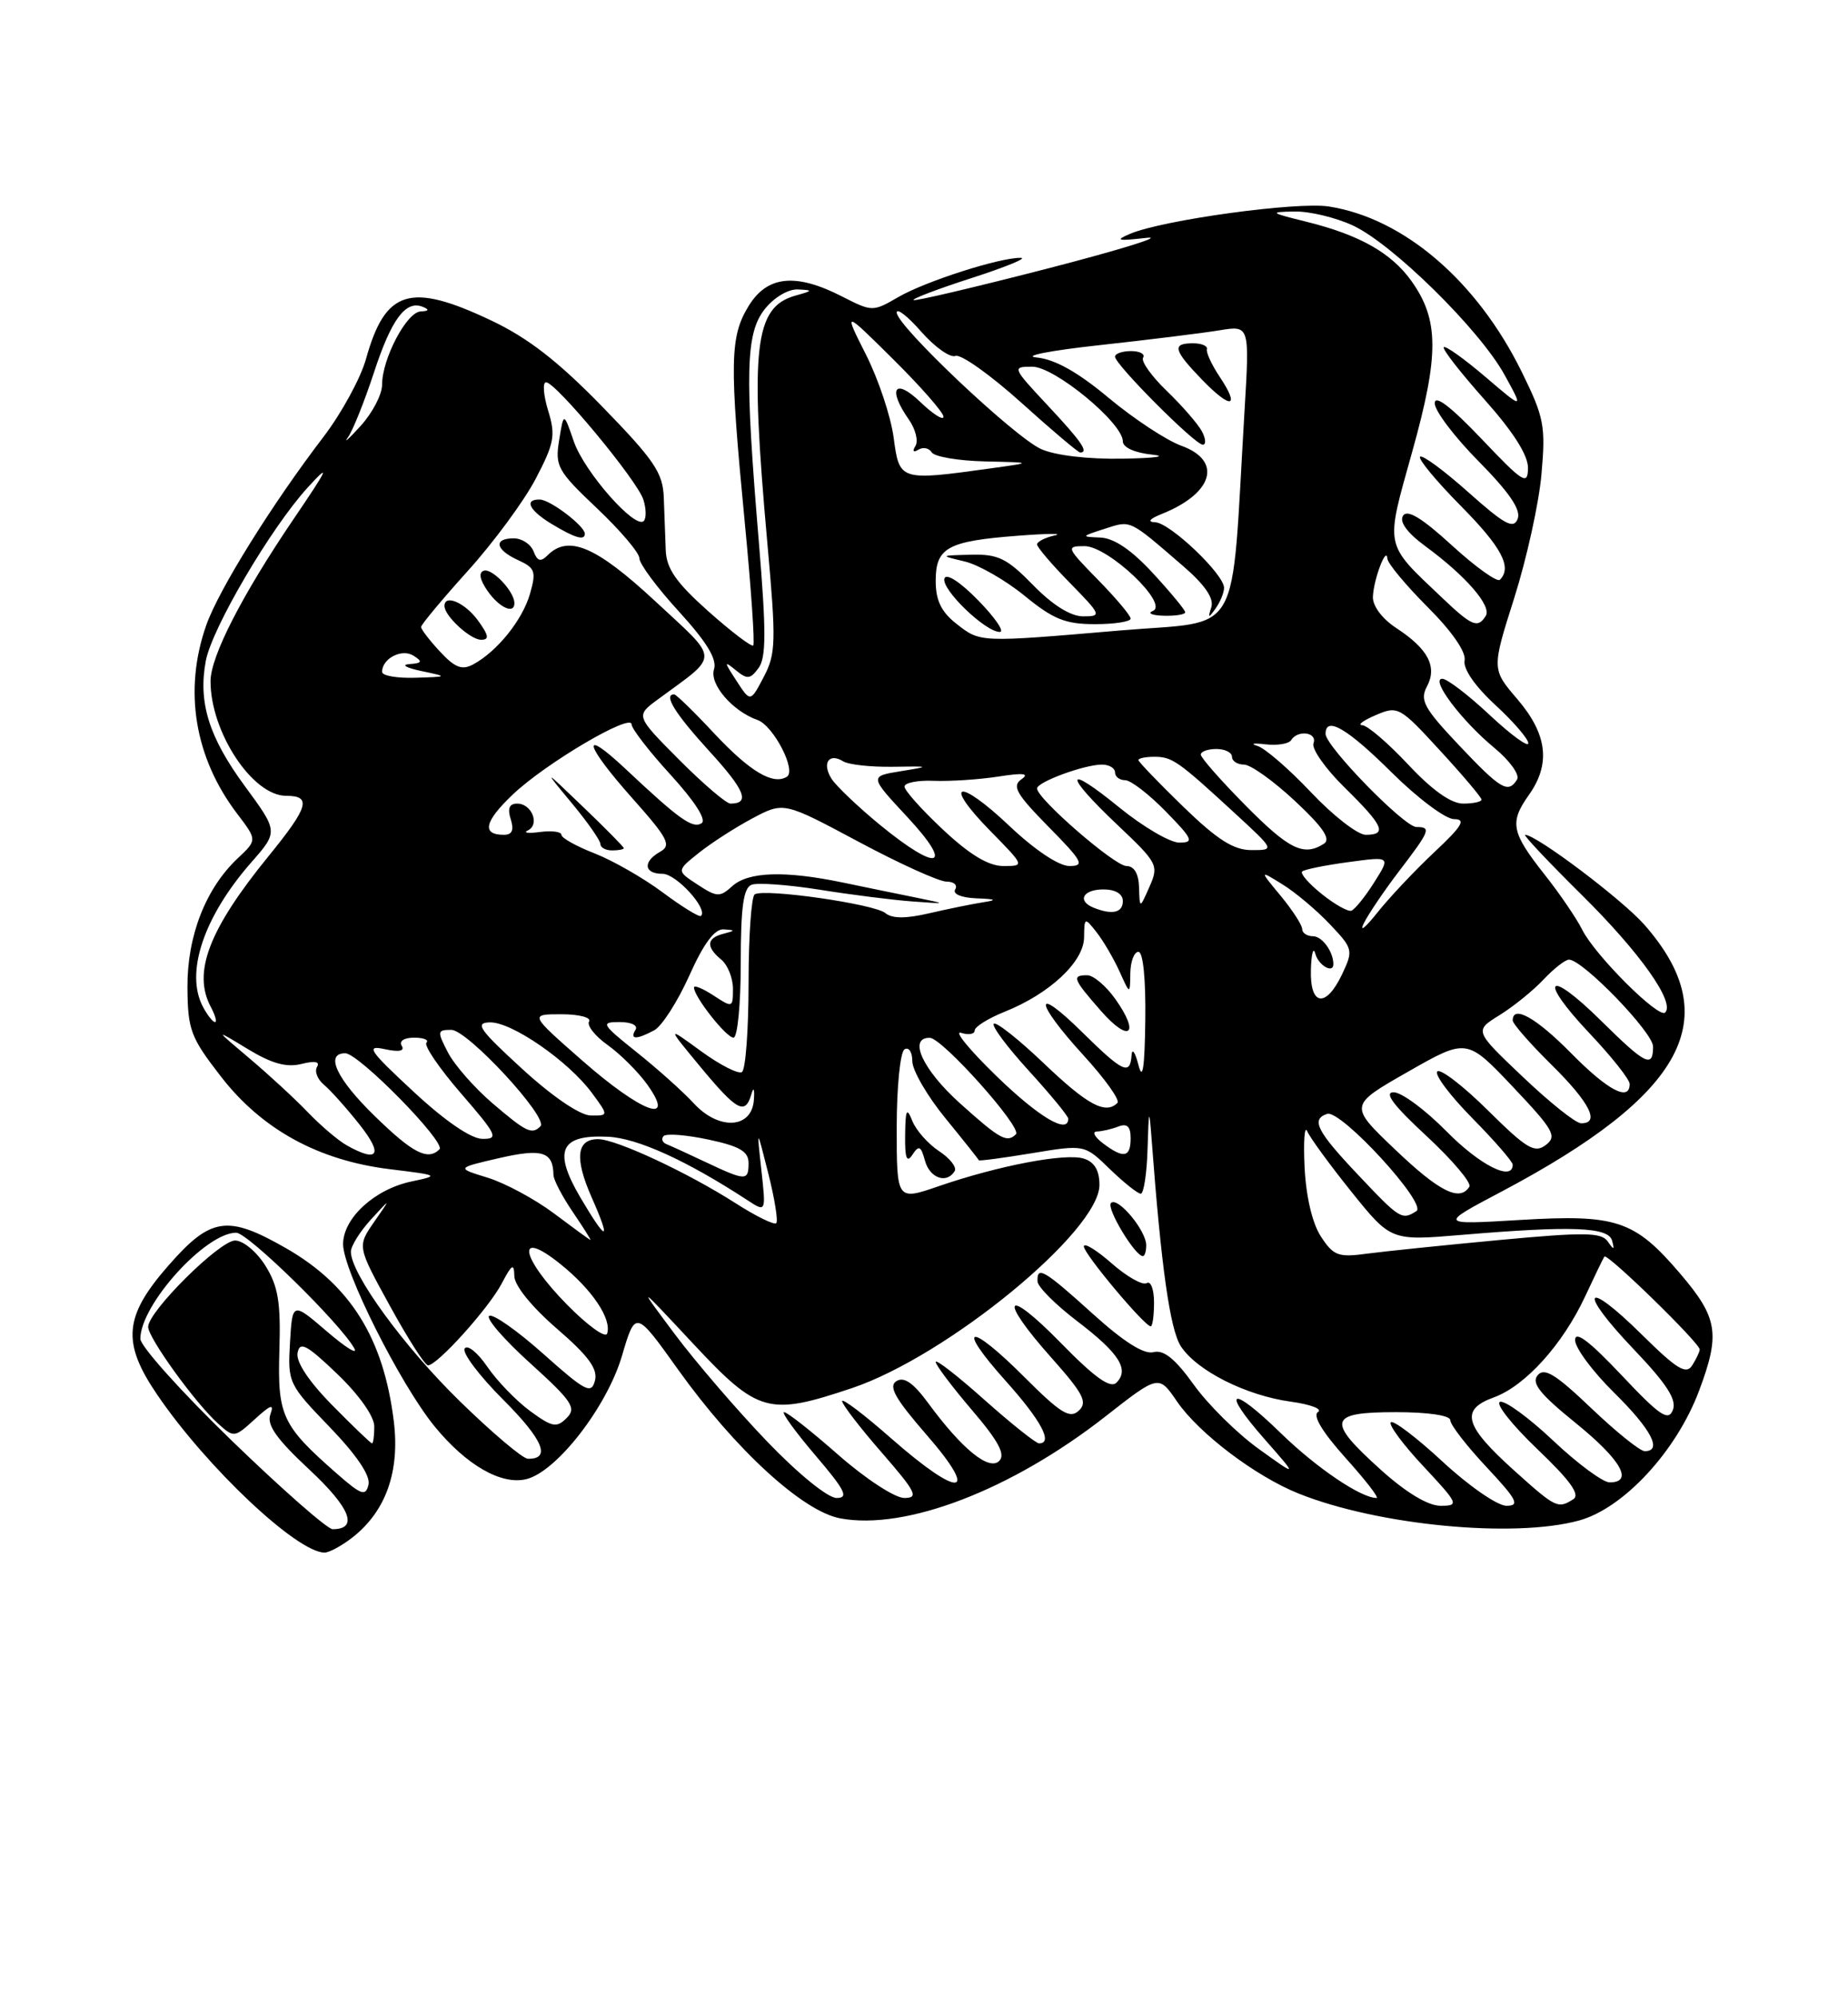 <?xml version="1.0" encoding="UTF-8" standalone="no"?>
<!DOCTYPE svg PUBLIC "-//W3C//DTD SVG 1.1//EN" "http://www.w3.org/Graphics/SVG/1.1/DTD/svg11.dtd" >
<svg xmlns="http://www.w3.org/2000/svg" xmlns:xlink="http://www.w3.org/1999/xlink" version="1.1" viewBox="0 0 237 256">
 <g >
 <path fill="currentColor"
d=" M 45.24 197.03 C 49.50 193.67 51.30 188.59 50.50 182.14 C 49.19 171.53 44.95 164.73 36.69 159.99 C 29.16 155.68 27.04 155.99 21.58 162.23 C 15.87 168.75 15.60 172.09 20.20 178.82 C 26.54 188.11 38.09 198.98 41.62 199.00 C 42.23 199.00 43.86 198.11 45.24 197.03 Z  M 202.50 194.89 C 208.22 193.33 215.01 185.99 217.91 178.23 C 220.65 170.92 220.31 168.90 215.44 163.20 C 209.62 156.40 207.31 155.63 195.04 156.36 C 184.50 156.99 184.50 156.99 192.53 152.75 C 216.14 140.26 221.39 130.48 210.89 118.53 C 208.06 115.31 197.04 107.00 195.59 107.00 C 195.30 107.00 198.59 110.49 202.90 114.75 C 210.34 122.11 214.85 128.48 213.55 129.78 C 212.73 130.60 204.54 122.43 202.91 119.16 C 202.18 117.70 200.00 114.50 198.07 112.07 C 193.82 106.69 193.57 105.42 196.06 101.91 C 198.90 97.93 198.45 94.12 194.61 89.63 C 191.30 85.77 191.30 85.77 194.20 76.63 C 195.79 71.61 197.37 64.47 197.69 60.76 C 198.24 54.60 198.02 53.48 195.16 47.67 C 189.43 36.03 180.04 27.97 170.44 26.47 C 166.34 25.82 149.06 28.20 144.90 29.98 C 142.94 30.82 143.32 30.91 147.00 30.49 C 149.47 30.21 143.85 31.96 134.50 34.38 C 125.15 36.79 117.34 38.63 117.16 38.46 C 116.97 38.29 120.34 37.01 124.66 35.62 C 128.97 34.23 131.79 33.07 130.93 33.05 C 128.33 32.97 118.72 36.04 115.20 38.08 C 111.94 39.97 111.85 39.97 107.99 38.00 C 102.03 34.95 98.38 35.33 95.99 39.25 C 93.60 43.17 93.54 46.49 95.51 66.92 C 96.33 75.39 96.82 82.51 96.60 82.73 C 96.39 82.95 93.80 80.98 90.85 78.36 C 86.73 74.69 85.47 72.89 85.38 70.54 C 85.31 68.87 85.20 65.83 85.13 63.80 C 85.02 60.60 83.93 59.00 77.23 52.11 C 71.57 46.30 67.70 43.30 62.98 41.07 C 52.59 36.15 49.42 37.12 46.94 46.00 C 46.25 48.48 43.79 52.98 41.48 56.00 C 34.88 64.63 28.06 75.58 26.46 80.11 C 23.51 88.46 24.94 97.12 30.44 104.33 C 32.98 107.67 32.98 107.67 30.50 110.00 C 26.37 113.88 24.00 119.97 24.04 126.57 C 24.08 132.00 24.44 132.97 28.34 137.99 C 33.60 144.78 40.85 148.74 50.01 149.86 C 56.31 150.63 56.39 150.67 52.78 151.43 C 48.05 152.42 44.00 156.13 44.00 159.47 C 44.00 162.83 51.28 177.33 55.69 182.77 C 59.77 187.78 64.30 190.39 67.52 189.58 C 71.41 188.61 77.83 180.32 79.76 173.80 C 81.50 167.90 81.50 167.90 86.96 175.54 C 94.28 185.77 102.93 193.71 107.75 194.61 C 116.14 196.19 129.72 190.97 141.74 181.57 C 148.60 176.20 148.60 176.20 150.94 179.62 C 153.75 183.72 161.02 189.22 166.54 191.43 C 176.72 195.51 194.13 197.18 202.50 194.89 Z  M 29.72 184.65 C 23.27 178.41 18.00 172.54 18.00 171.60 C 18.00 167.24 26.35 158.00 30.29 158.00 C 31.78 158.00 43.62 169.59 45.43 172.81 C 45.94 173.72 44.37 172.75 41.93 170.66 C 37.50 166.86 37.50 166.86 37.19 172.09 C 36.89 177.22 37.00 177.44 42.28 182.91 C 45.75 186.51 47.52 189.14 47.26 190.28 C 46.90 191.83 46.35 191.64 43.17 188.85 C 36.15 182.69 35.58 181.46 35.83 173.09 C 36.02 166.95 35.68 164.88 34.05 162.25 C 32.93 160.45 31.19 159.00 30.15 159.00 C 28.17 159.00 19.00 168.10 19.00 170.07 C 19.00 171.47 25.01 179.79 27.93 182.43 C 29.99 184.30 30.06 184.29 32.67 181.91 C 34.77 180.00 35.18 179.88 34.67 181.30 C 34.19 182.64 35.48 184.46 39.68 188.37 C 44.95 193.28 46.01 196.00 42.66 196.00 C 41.99 196.00 36.17 190.89 29.72 184.65 Z  M 42.62 180.12 C 39.60 177.06 37.94 174.55 38.16 173.40 C 38.45 171.88 39.33 172.35 43.26 176.11 C 46.06 178.80 48.00 181.54 48.00 182.83 C 48.00 184.02 47.87 185.00 47.71 185.00 C 47.55 185.00 45.26 182.80 42.62 180.12 Z  M 177.11 188.41 C 170.06 182.07 170.33 181.00 179.00 181.00 C 183.19 181.00 186.00 181.42 186.00 182.04 C 186.00 182.62 188.09 185.32 190.64 188.04 C 194.57 192.24 194.96 193.00 193.19 193.00 C 192.05 193.00 188.37 190.46 185.03 187.36 C 181.68 184.26 178.68 181.98 178.37 182.30 C 178.05 182.61 179.93 185.15 182.54 187.93 C 187.06 192.77 187.16 193.00 184.74 193.00 C 183.15 193.00 180.33 191.31 177.11 188.41 Z  M 194.23 188.52 C 187.79 182.73 187.21 180.69 191.57 179.11 C 195.60 177.65 200.41 172.34 203.30 166.14 C 204.49 163.59 205.59 161.30 205.76 161.06 C 206.09 160.55 218.01 172.16 217.98 172.97 C 217.98 173.26 217.54 174.18 217.02 175.00 C 216.25 176.23 215.06 175.50 210.56 171.06 C 203.16 163.75 202.26 165.32 209.50 172.92 C 213.75 177.37 215.06 179.40 214.54 180.72 C 213.96 182.21 212.88 181.48 207.92 176.22 C 203.84 171.90 202.00 170.51 202.00 171.76 C 202.00 172.76 204.25 175.79 207.00 178.50 C 211.78 183.21 213.24 186.00 210.93 186.00 C 210.33 186.00 207.25 183.52 204.06 180.48 C 199.51 176.14 198.05 175.24 197.20 176.27 C 196.36 177.27 197.49 178.68 202.06 182.38 C 207.89 187.10 209.55 190.00 206.43 190.00 C 205.56 190.00 202.30 187.59 199.18 184.64 C 196.05 181.69 192.99 179.46 192.37 179.68 C 191.75 179.90 193.90 182.62 197.14 185.72 C 201.37 189.75 202.69 191.58 201.77 192.16 C 199.80 193.41 199.54 193.29 194.23 188.52 Z  M 98.37 184.75 C 94.54 180.76 89.21 174.57 86.54 171.00 C 81.68 164.50 81.68 164.50 88.92 172.25 C 97.24 181.15 98.56 181.51 109.28 177.91 C 121.49 173.80 141.00 157.79 141.00 151.88 C 141.00 150.01 140.36 148.93 138.99 148.50 C 136.66 147.76 128.08 149.39 120.38 152.04 C 115.00 153.89 115.00 153.89 115.00 144.51 C 115.00 139.33 115.45 134.84 116.00 134.50 C 116.55 134.16 117.00 134.84 117.00 136.01 C 117.00 137.18 118.91 140.47 121.24 143.32 C 123.57 146.17 125.50 148.60 125.53 148.71 C 125.57 148.83 128.63 148.42 132.34 147.81 C 139.09 146.69 139.09 146.69 142.34 149.85 C 144.13 151.58 145.91 153.00 146.30 153.00 C 146.68 153.00 147.08 150.41 147.17 147.25 C 147.33 142.06 147.38 141.94 147.69 146.00 C 148.92 162.44 150.05 170.42 151.45 172.57 C 153.51 175.70 159.82 178.88 165.57 179.66 C 168.09 180.01 169.64 180.60 169.03 180.98 C 168.31 181.43 169.58 183.54 172.54 186.84 C 175.10 189.68 176.90 192.00 176.54 192.00 C 174.54 192.00 168.83 188.14 164.27 183.70 C 157.83 177.43 156.45 177.96 162.22 184.51 C 166.45 189.32 166.45 189.32 161.44 185.72 C 158.68 183.74 154.92 180.03 153.09 177.47 C 150.70 174.15 149.24 172.97 147.93 173.31 C 146.71 173.63 144.11 171.98 140.14 168.39 C 133.90 162.75 132.96 162.20 133.06 164.25 C 133.09 164.94 135.36 167.21 138.11 169.31 C 143.53 173.44 144.87 175.53 143.18 177.22 C 142.40 178.00 140.40 176.58 136.05 172.13 C 128.84 164.76 127.92 166.27 134.87 174.06 C 138.95 178.65 139.51 179.73 138.35 180.81 C 137.21 181.88 136.02 181.15 131.38 176.51 C 124.24 169.37 122.47 169.74 128.98 177.00 C 133.53 182.08 135.10 185.01 133.25 185.00 C 132.84 184.99 129.69 182.48 126.25 179.42 C 122.81 176.35 120.00 174.17 120.00 174.56 C 120.00 174.96 122.09 177.73 124.63 180.71 C 128.06 184.71 128.97 186.43 128.15 187.25 C 126.84 188.56 123.37 185.73 119.04 179.84 C 117.13 177.24 115.94 176.42 114.97 177.02 C 113.90 177.68 114.79 179.26 118.86 183.94 C 125.73 191.84 123.13 192.11 114.36 184.42 C 110.86 181.34 108.00 179.17 108.00 179.59 C 108.00 180.00 110.28 182.97 113.07 186.17 C 117.49 191.25 117.86 192.00 115.97 192.00 C 114.77 192.00 111.01 189.54 107.54 186.50 C 104.10 183.47 100.96 181.00 100.56 181.00 C 100.17 181.00 101.96 183.47 104.54 186.50 C 108.40 191.02 108.89 192.00 107.29 192.00 C 106.17 192.00 102.35 188.90 98.37 184.75 Z  M 148.00 166.94 C 148.00 165.26 147.58 164.14 147.06 164.46 C 146.54 164.78 144.52 163.64 142.56 161.92 C 140.60 160.20 139.00 159.23 139.00 159.76 C 139.00 160.71 146.79 170.00 147.58 170.00 C 147.81 170.00 148.00 168.62 148.00 166.94 Z  M 147.00 159.61 C 147.00 157.72 143.34 153.33 142.48 154.19 C 141.84 154.82 145.56 161.00 146.57 161.00 C 146.81 161.00 147.00 160.37 147.00 159.61 Z  M 122.43 150.11 C 122.74 149.62 121.84 148.47 120.44 147.55 C 119.04 146.63 117.50 144.90 117.01 143.69 C 116.28 141.87 116.12 142.18 116.08 145.50 C 116.04 148.46 116.29 149.11 117.02 148.00 C 117.84 146.75 118.10 146.87 118.62 148.75 C 119.23 151.01 121.40 151.78 122.43 150.11 Z  M 59.00 179.63 C 51.83 172.64 45.00 163.28 45.00 160.44 C 45.00 159.71 46.16 157.85 47.57 156.31 C 50.15 153.50 50.15 153.50 47.98 156.62 C 45.81 159.75 45.81 159.75 50.00 167.37 C 52.30 171.57 54.50 175.00 54.89 175.00 C 56.08 175.00 62.68 167.68 64.35 164.50 C 65.65 162.02 65.93 161.86 65.96 163.56 C 65.98 164.78 68.21 167.52 71.41 170.29 C 75.48 173.80 76.69 175.46 76.30 176.96 C 75.84 178.74 75.09 178.35 69.69 173.54 C 66.35 170.56 63.22 168.36 62.74 168.66 C 62.27 168.95 64.63 171.69 68.01 174.74 C 73.39 179.61 73.96 180.47 72.67 181.75 C 71.39 183.04 70.82 182.93 67.99 180.86 C 66.22 179.56 63.74 177.00 62.49 175.17 C 61.24 173.34 59.93 172.30 59.59 172.85 C 59.25 173.40 61.48 176.35 64.55 179.42 C 69.67 184.54 70.71 187.04 67.69 186.97 C 67.04 186.96 63.12 183.65 59.00 179.63 Z  M 72.74 167.24 C 66.73 161.14 66.09 157.37 71.86 162.01 C 75.95 165.29 78.48 169.06 77.86 170.93 C 77.65 171.55 75.35 169.89 72.74 167.24 Z  M 169.41 158.50 C 168.30 156.81 167.50 153.40 167.31 149.63 C 167.15 146.26 167.30 144.18 167.65 145.00 C 168.00 145.82 170.56 149.32 173.33 152.77 C 178.38 159.04 178.38 159.04 187.44 158.28 C 201.57 157.09 206.25 157.27 206.74 159.00 C 207.08 160.24 206.98 160.26 206.18 159.11 C 205.37 157.95 203.17 157.92 192.36 158.93 C 185.29 159.59 177.63 160.38 175.35 160.68 C 171.64 161.19 171.02 160.96 169.41 158.50 Z  M 71.05 155.53 C 68.61 153.70 64.78 151.64 62.55 150.95 C 58.50 149.71 58.50 149.71 64.00 148.44 C 69.53 147.17 70.94 147.61 70.98 150.61 C 70.99 151.22 72.11 153.36 73.47 155.36 C 74.83 157.36 75.84 158.97 75.72 158.93 C 75.60 158.90 73.50 157.37 71.05 155.53 Z  M 74.37 153.38 C 70.91 147.46 71.87 145.41 77.96 145.70 C 81.75 145.87 88.09 148.76 95.87 153.84 C 98.24 155.39 98.24 155.39 97.64 149.94 C 97.04 144.50 97.04 144.50 98.53 150.40 C 99.35 153.65 99.81 156.52 99.55 156.78 C 99.29 157.04 96.92 155.88 94.29 154.19 C 88.19 150.29 79.03 146.02 76.72 146.01 C 73.94 145.99 73.66 148.44 75.86 153.43 C 78.46 159.29 77.83 159.27 74.37 153.38 Z  M 174.15 150.56 C 168.87 144.98 168.10 143.47 170.20 142.77 C 171.95 142.18 183.09 154.32 181.65 155.23 C 179.79 156.42 179.53 156.26 174.15 150.56 Z  M 178.92 147.34 C 172.99 141.69 172.99 141.69 180.55 137.38 C 188.11 133.07 188.11 133.07 194.00 139.28 C 199.26 144.83 199.72 145.64 198.24 146.76 C 196.81 147.85 195.78 147.23 190.82 142.32 C 187.65 139.18 184.73 136.94 184.33 137.33 C 183.94 137.73 185.95 140.41 188.81 143.31 C 191.66 146.20 194.00 148.89 194.00 149.28 C 194.00 151.48 189.80 149.36 185.50 145.00 C 182.79 142.25 179.75 140.00 178.73 140.00 C 177.44 140.00 178.70 141.68 182.94 145.60 C 186.27 148.69 188.74 151.61 188.44 152.10 C 187.22 154.07 184.59 152.75 178.92 147.34 Z  M 90.50 148.95 C 88.30 147.91 86.05 146.88 85.50 146.66 C 84.95 146.45 84.77 145.98 85.10 145.62 C 85.44 145.25 88.02 145.46 90.85 146.06 C 94.88 146.92 96.00 147.58 96.00 149.08 C 96.00 151.38 95.64 151.38 90.50 148.95 Z  M 44.50 146.82 C 43.40 146.21 41.15 144.30 39.50 142.58 C 37.85 140.86 34.48 137.75 32.00 135.66 C 27.50 131.86 27.50 131.86 31.76 134.45 C 34.84 136.32 36.74 136.85 38.66 136.37 C 40.37 135.94 41.07 136.07 40.66 136.74 C 40.31 137.31 40.71 138.34 41.55 139.04 C 42.39 139.74 44.45 142.04 46.12 144.15 C 49.17 148.00 48.52 149.07 44.50 146.82 Z  M 48.07 143.06 C 43.17 138.30 41.62 135.00 44.28 135.00 C 46.01 135.00 57.23 146.43 56.36 147.31 C 54.87 148.80 52.94 147.81 48.07 143.06 Z  M 141.44 146.53 C 140.37 145.72 140.03 145.05 140.67 145.03 C 141.31 145.01 142.55 144.73 143.42 144.39 C 144.55 143.96 145.00 144.38 145.00 145.89 C 145.00 148.38 144.09 148.54 141.44 146.53 Z  M 53.00 139.89 C 47.33 134.63 46.86 133.93 49.33 134.47 C 51.18 134.87 51.94 134.72 51.52 134.04 C 51.15 133.44 51.82 133.00 53.11 133.00 C 54.33 133.00 55.04 133.29 54.69 133.64 C 54.34 134.00 56.33 136.92 59.12 140.14 C 63.76 145.50 64.00 146.00 61.85 145.97 C 60.39 145.95 57.04 143.65 53.00 139.89 Z  M 123.11 141.41 C 118.32 137.10 116.42 132.97 119.25 133.02 C 120.85 133.05 131.12 144.54 130.29 145.38 C 129.14 146.52 128.25 146.03 123.11 141.41 Z  M 63.15 141.40 C 60.84 139.42 58.27 136.49 57.45 134.90 C 56.04 132.18 56.07 132.00 57.88 132.00 C 59.96 132.00 70.39 143.28 69.31 144.36 C 68.21 145.46 67.49 145.11 63.15 141.40 Z  M 88.97 141.41 C 87.61 139.94 84.32 136.99 81.66 134.87 C 77.12 131.24 76.98 131.00 79.47 131.00 C 80.98 131.00 81.85 131.43 81.50 132.00 C 80.72 133.26 81.62 133.28 83.91 132.05 C 84.88 131.53 86.90 128.38 88.40 125.05 C 90.24 120.93 91.65 119.04 92.81 119.12 C 94.34 119.22 94.33 119.28 92.75 119.69 C 90.60 120.25 90.52 121.36 92.50 123.00 C 93.33 123.68 94.00 125.37 94.00 126.74 C 94.00 129.17 93.94 129.19 91.50 127.59 C 90.12 126.69 89.00 126.23 89.00 126.57 C 89.00 127.75 93.14 133.00 94.07 133.00 C 94.58 133.00 95.00 128.71 95.00 123.47 C 95.00 116.24 95.34 113.81 96.39 113.40 C 97.16 113.11 101.10 113.40 105.14 114.04 C 109.19 114.69 114.53 115.36 117.00 115.54 C 121.50 115.87 121.50 115.87 117.50 115.05 C 115.30 114.61 111.08 113.74 108.11 113.12 C 100.65 111.57 95.97 111.72 93.91 113.58 C 92.32 115.02 91.93 115.00 89.46 113.38 C 86.75 111.61 86.75 111.61 89.63 109.31 C 91.21 108.05 94.30 106.06 96.50 104.89 C 100.51 102.76 100.51 102.76 110.09 107.88 C 115.36 110.70 120.44 113.00 121.39 113.00 C 122.34 113.00 122.84 113.45 122.50 114.00 C 122.14 114.58 123.27 115.06 125.19 115.14 C 127.79 115.24 127.97 115.36 126.00 115.66 C 124.62 115.88 121.54 116.51 119.15 117.06 C 116.15 117.76 114.41 117.75 113.54 117.03 C 112.14 115.87 98.06 113.85 96.79 114.63 C 96.36 114.90 96.00 120.01 96.00 126.00 C 96.00 131.99 95.62 137.12 95.15 137.41 C 94.68 137.70 92.32 136.49 89.90 134.73 C 85.50 131.52 85.50 131.52 89.84 136.76 C 94.52 142.40 95.57 142.97 96.36 140.25 C 96.65 139.24 96.79 139.56 96.68 141.00 C 96.41 144.68 92.18 144.91 88.97 141.41 Z  M 127.78 137.91 C 124.32 134.56 122.29 132.07 123.25 132.38 C 124.21 132.69 125.00 132.55 125.00 132.08 C 125.00 131.60 126.73 130.53 128.84 129.68 C 134.62 127.37 138.99 123.28 139.03 120.16 C 139.06 117.56 139.10 117.54 140.64 119.50 C 141.50 120.60 142.82 122.85 143.57 124.50 C 144.92 127.50 144.92 127.50 144.96 124.75 C 144.98 123.24 145.45 122.00 146.00 122.00 C 146.60 122.00 146.95 125.50 146.88 130.75 C 146.80 136.92 146.54 138.61 146.00 136.50 C 145.58 134.85 145.18 134.29 145.12 135.25 C 144.94 137.88 144.02 137.45 138.78 132.29 C 132.48 126.08 132.62 128.33 138.97 135.28 C 141.71 138.27 143.66 141.01 143.31 141.36 C 141.79 142.88 139.49 141.65 133.92 136.34 C 130.66 133.23 127.75 130.92 127.45 131.22 C 127.16 131.51 129.19 134.23 131.96 137.26 C 134.73 140.30 137.00 143.05 137.00 143.39 C 137.00 145.44 133.22 143.19 127.78 137.91 Z  M 143.01 128.01 C 141.83 126.36 140.22 125.00 139.43 125.00 C 137.41 125.00 137.59 125.46 141.21 129.59 C 144.88 133.76 146.25 132.56 143.01 128.01 Z  M 195.29 138.02 C 189.07 132.12 189.07 132.12 192.30 130.12 C 194.08 129.02 196.62 126.97 197.94 125.56 C 199.27 124.15 200.74 123.00 201.22 123.00 C 202.97 123.00 212.00 132.33 212.00 134.14 C 212.00 136.95 211.04 136.47 205.31 130.81 C 198.42 124.01 197.18 125.38 203.84 132.43 C 206.68 135.43 209.00 138.36 209.00 138.94 C 209.00 141.24 206.20 139.77 201.50 135.00 C 197.01 130.45 194.00 128.75 194.00 130.79 C 194.00 131.22 196.25 133.79 199.00 136.50 C 203.89 141.32 205.26 144.03 202.75 143.97 C 202.06 143.95 198.70 141.27 195.29 138.02 Z  M 67.00 137.03 C 61.44 131.94 60.84 131.08 62.84 131.04 C 65.64 130.99 72.89 136.00 75.90 140.07 C 78.06 143.00 78.06 143.00 75.78 142.98 C 74.41 142.97 70.91 140.60 67.00 137.03 Z  M 74.70 135.96 C 67.90 130.00 67.90 130.00 72.01 130.00 C 74.27 130.00 75.86 130.42 75.55 130.92 C 75.23 131.43 76.31 132.80 77.95 133.96 C 79.58 135.13 81.87 137.41 83.03 139.04 C 86.75 144.26 82.29 142.61 74.70 135.96 Z  M 26.04 129.07 C 23.70 124.71 26.11 117.51 32.22 110.54 C 35.69 106.59 35.69 106.59 31.38 100.73 C 26.79 94.49 25.40 90.03 26.39 84.72 C 27.18 80.51 34.73 67.67 39.45 62.50 C 42.45 59.22 42.13 59.94 37.67 66.50 C 31.03 76.28 27.00 84.14 27.00 87.32 C 27.00 93.84 32.38 102.00 36.69 102.00 C 40.00 102.00 39.59 103.41 34.43 109.75 C 26.78 119.14 24.67 124.65 27.04 129.07 C 27.60 130.13 27.85 131.00 27.57 131.00 C 27.30 131.00 26.60 130.13 26.04 129.07 Z  M 168.12 124.25 C 168.18 122.19 168.44 121.29 168.69 122.25 C 169.08 123.73 171.00 124.84 171.00 123.58 C 171.00 121.98 169.56 120.00 168.39 120.00 C 167.63 120.00 167.00 119.58 167.00 119.08 C 167.00 118.57 165.76 116.66 164.25 114.83 C 161.50 111.51 161.50 111.51 164.50 113.37 C 166.15 114.39 168.88 116.69 170.56 118.47 C 173.52 121.59 173.57 121.80 172.13 124.85 C 170.04 129.26 167.97 128.95 168.12 124.25 Z  M 174.90 118.35 C 175.48 117.17 177.54 114.13 179.48 111.59 C 183.41 106.45 183.58 106.00 181.65 106.00 C 180.09 106.00 170.00 95.66 170.00 94.06 C 170.00 91.73 172.79 93.36 178.50 99.03 C 181.80 102.30 185.39 104.99 186.48 104.99 C 188.05 105.00 187.53 105.87 183.92 109.25 C 181.43 111.59 178.14 115.08 176.62 117.00 C 175.09 118.92 174.32 119.53 174.90 118.35 Z  M 85.00 114.39 C 82.53 112.55 78.59 110.29 76.25 109.38 C 73.91 108.47 72.00 107.40 72.00 107.00 C 72.00 106.60 70.76 106.44 69.25 106.64 C 67.74 106.84 67.04 106.75 67.69 106.44 C 69.27 105.69 68.20 103.00 66.33 103.00 C 65.32 103.00 65.06 103.62 65.50 105.00 C 65.94 106.40 65.68 107.00 64.63 107.00 C 61.73 107.00 62.11 105.30 65.79 101.81 C 69.99 97.82 81.00 91.34 81.00 92.85 C 81.00 93.39 83.26 96.32 86.03 99.34 C 89.13 102.74 90.64 105.10 89.97 105.52 C 88.81 106.24 87.11 105.02 80.25 98.58 C 74.35 93.04 74.92 95.39 81.18 102.41 C 85.66 107.44 86.13 108.35 84.68 109.16 C 82.40 110.44 82.56 112.00 84.98 112.00 C 86.73 112.00 90.86 116.54 89.89 117.40 C 89.67 117.58 87.47 116.23 85.00 114.39 Z  M 80.00 108.71 C 80.00 108.55 77.67 106.19 74.82 103.46 C 69.65 98.50 69.65 98.50 73.32 102.93 C 75.35 105.37 77.00 107.73 77.00 108.18 C 77.00 108.63 77.67 109.00 78.50 109.00 C 79.33 109.00 80.00 108.87 80.00 108.71 Z  M 140.25 116.34 C 138.10 115.47 138.88 114.00 141.50 114.00 C 143.06 114.00 144.00 114.57 144.00 115.50 C 144.00 116.99 142.63 117.30 140.25 116.34 Z  M 169.50 114.58 C 167.85 113.26 166.72 111.96 167.00 111.70 C 167.28 111.44 169.94 110.90 172.92 110.50 C 178.35 109.76 178.35 109.76 176.22 113.12 C 175.06 114.96 173.74 116.58 173.30 116.73 C 172.86 116.87 171.15 115.91 169.50 114.58 Z  M 146.08 113.75 C 146.03 111.97 145.45 111.00 144.46 111.00 C 142.95 111.00 133.00 102.37 133.00 101.06 C 133.00 100.23 139.07 98.00 141.32 98.00 C 142.24 98.00 143.00 98.45 143.00 99.00 C 143.00 99.55 143.58 100.00 144.30 100.00 C 145.01 100.00 147.35 101.80 149.50 104.00 C 152.98 107.56 153.17 108.00 151.24 108.00 C 150.05 108.00 146.59 105.97 143.54 103.49 C 136.48 97.74 136.36 99.16 143.34 105.76 C 148.48 110.62 148.63 110.91 147.42 113.65 C 146.16 116.50 146.16 116.50 146.08 113.75 Z  M 120.96 106.36 C 118.23 103.81 116.00 101.32 116.00 100.82 C 116.00 100.33 117.69 99.99 119.75 100.08 C 121.81 100.16 125.53 99.92 128.00 99.54 C 131.25 99.03 132.08 99.13 131.00 99.88 C 129.75 100.75 130.33 101.76 134.46 105.96 C 138.85 110.41 139.16 111.00 137.15 111.00 C 135.79 111.00 132.70 108.94 129.43 105.84 C 122.85 99.62 120.81 100.19 127.02 106.52 C 131.42 111.00 131.42 111.00 128.67 111.00 C 126.77 111.00 124.37 109.55 120.96 106.36 Z  M 112.88 105.75 C 110.03 103.41 107.22 100.73 106.63 99.80 C 105.39 97.81 106.31 96.45 108.13 97.58 C 108.83 98.01 111.67 98.32 114.45 98.28 C 119.34 98.20 119.37 98.22 115.50 98.85 C 111.50 99.50 111.50 99.50 116.39 104.75 C 122.42 111.24 120.32 111.84 112.88 105.75 Z  M 151.75 103.40 C 148.59 100.33 146.00 97.64 146.00 97.42 C 146.00 97.19 146.92 97.00 148.04 97.00 C 150.33 97.00 151.07 97.52 158.36 104.23 C 163.50 108.96 163.50 108.96 160.50 108.96 C 158.21 108.96 156.13 107.64 151.75 103.40 Z  M 159.72 103.22 C 156.57 100.04 154.00 97.12 154.00 96.72 C 154.00 96.32 154.90 96.00 156.00 96.00 C 157.10 96.00 158.00 96.45 158.00 97.00 C 158.00 97.55 158.69 98.00 159.54 98.00 C 160.39 98.00 163.33 100.10 166.08 102.67 C 169.70 106.05 170.72 107.56 169.78 108.15 C 167.19 109.80 165.32 108.88 159.72 103.22 Z  M 168.16 101.58 C 165.34 98.59 162.24 95.91 161.27 95.61 C 160.29 95.32 160.75 95.22 162.27 95.40 C 163.80 95.58 165.29 95.34 165.58 94.87 C 166.43 93.50 168.99 93.86 168.45 95.27 C 168.18 95.97 169.99 98.54 172.48 100.98 C 177.43 105.84 177.95 107.00 175.15 107.00 C 174.12 107.00 170.98 104.56 168.16 101.58 Z  M 87.10 97.38 C 81.50 91.75 81.50 91.75 84.39 89.63 C 92.36 83.76 92.39 84.83 84.00 77.03 C 76.46 70.03 72.89 68.51 70.23 71.17 C 69.34 72.06 68.91 71.94 68.43 70.67 C 68.07 69.75 66.93 69.00 65.89 69.00 C 63.24 69.00 63.53 70.47 66.44 71.79 C 68.63 72.79 68.79 73.25 67.97 76.11 C 67.00 79.48 63.76 83.50 60.68 85.16 C 59.26 85.93 58.34 85.58 56.43 83.52 C 55.09 82.08 54.00 80.66 54.00 80.36 C 54.00 80.07 56.70 76.83 60.00 73.17 C 63.30 69.52 67.22 64.20 68.70 61.37 C 71.09 56.80 71.28 55.80 70.29 52.61 C 69.69 50.62 69.57 49.00 70.03 49.00 C 71.29 49.00 81.74 61.59 82.51 64.04 C 82.88 65.20 82.90 66.43 82.56 66.78 C 81.45 67.88 74.93 60.47 73.59 56.58 C 72.29 52.81 72.29 52.81 71.71 56.41 C 71.16 59.76 71.50 60.36 76.56 65.15 C 79.55 67.98 82.00 70.86 82.00 71.56 C 82.00 72.27 84.28 75.34 87.08 78.39 C 90.65 82.31 91.98 84.49 91.57 85.79 C 90.96 87.69 93.94 91.15 97.14 92.28 C 99.19 93.00 102.18 98.77 100.91 99.56 C 99.13 100.66 96.17 98.89 91.56 93.97 C 89.01 91.23 86.71 89.00 86.46 89.00 C 85.04 89.00 86.56 91.45 90.97 96.28 C 95.55 101.29 96.24 103.00 93.68 103.00 C 93.14 103.00 90.18 100.47 87.10 97.38 Z  M 61.30 79.53 C 59.64 77.25 57.00 76.11 57.00 77.67 C 57.00 78.95 60.32 82.00 61.70 82.00 C 62.78 82.00 62.69 81.45 61.30 79.53 Z  M 65.97 77.25 C 65.90 75.74 63.10 72.80 62.05 73.15 C 61.35 73.38 61.53 74.31 62.54 75.76 C 64.06 77.93 66.03 78.79 65.97 77.25 Z  M 75.00 68.41 C 75.00 67.43 70.59 64.07 69.25 64.03 C 67.16 63.98 67.85 65.41 70.75 67.16 C 73.73 68.96 75.00 69.33 75.00 68.41 Z  M 180.60 98.00 C 178.02 95.25 175.38 92.98 174.71 92.95 C 174.04 92.93 174.82 92.35 176.43 91.66 C 179.28 90.44 179.51 90.57 184.68 96.20 C 187.61 99.38 190.00 102.21 190.00 102.49 C 190.00 102.77 188.94 103.00 187.64 103.00 C 186.09 103.00 183.66 101.27 180.60 98.00 Z  M 187.10 95.51 C 182.64 90.79 182.06 89.75 182.99 88.01 C 184.36 85.47 183.16 83.17 179.07 80.50 C 177.27 79.32 176.03 77.68 176.07 76.50 C 176.15 74.27 177.82 69.87 177.93 71.61 C 177.97 72.22 180.29 75.00 183.08 77.80 C 186.19 80.90 188.04 83.57 187.83 84.65 C 187.62 85.72 189.15 87.94 191.74 90.33 C 194.09 92.49 196.00 94.71 196.00 95.26 C 196.00 95.82 193.77 94.19 191.04 91.64 C 188.32 89.09 185.59 87.00 184.97 87.00 C 183.38 87.00 187.45 92.40 191.66 95.87 C 193.62 97.49 194.93 99.31 194.56 99.91 C 193.42 101.75 192.48 101.20 187.10 95.51 Z  M 94.45 87.26 C 92.84 84.80 92.83 84.65 94.36 85.90 C 95.83 87.11 96.23 87.07 97.29 85.61 C 98.26 84.29 98.27 80.92 97.34 69.72 C 95.50 47.75 95.62 42.75 98.07 39.63 C 99.26 38.13 101.08 37.04 102.32 37.10 C 104.31 37.19 104.28 37.26 102.01 37.89 C 96.75 39.36 96.16 44.51 98.40 69.50 C 99.55 82.26 99.51 83.79 97.95 86.76 C 96.24 90.02 96.24 90.02 94.45 87.26 Z  M 49.00 86.12 C 49.00 84.40 51.53 83.09 53.03 84.04 C 54.23 84.80 54.13 85.00 52.50 85.12 C 51.40 85.20 52.08 85.59 54.00 86.00 C 57.50 86.74 57.50 86.74 53.25 86.87 C 50.91 86.94 49.00 86.61 49.00 86.12 Z  M 122.63 79.93 C 120.71 78.42 120.00 76.94 120.00 74.46 C 120.00 70.19 121.50 69.36 130.50 68.67 C 134.35 68.37 136.49 68.36 135.25 68.63 C 134.01 68.91 133.00 69.43 133.00 69.78 C 133.00 70.14 134.89 72.35 137.21 74.71 C 141.25 78.84 141.32 79.00 138.91 79.00 C 137.31 79.00 135.00 77.56 132.50 75.00 C 129.15 71.57 128.02 71.01 124.55 71.10 C 120.50 71.20 120.50 71.20 123.74 71.97 C 125.52 72.40 128.97 74.38 131.41 76.37 C 135.07 79.37 136.63 80.00 140.42 80.00 C 142.94 80.00 145.00 79.68 145.00 79.29 C 145.00 78.90 143.11 76.65 140.79 74.29 C 136.75 70.16 136.68 70.00 139.09 70.00 C 142.14 70.00 149.99 77.45 147.84 78.31 C 147.10 78.60 147.74 78.88 149.25 78.92 C 150.76 78.96 152.00 78.76 152.00 78.48 C 152.00 78.19 150.14 75.94 147.87 73.48 C 145.12 70.49 142.87 68.97 141.12 68.90 C 138.60 68.80 138.62 68.76 141.66 67.78 C 145.09 66.68 144.71 66.50 151.69 72.52 C 154.51 74.94 155.71 76.69 155.35 77.82 C 154.89 79.26 154.97 79.28 155.89 78.00 C 156.48 77.17 156.98 75.98 156.98 75.35 C 157.01 73.63 150.05 67.01 148.15 66.94 C 147.11 66.90 147.41 66.51 148.98 65.88 C 155.60 63.24 156.81 59.06 151.52 57.14 C 149.60 56.45 145.42 53.69 142.21 51.02 C 138.24 47.70 135.30 46.05 132.95 45.82 C 131.05 45.64 134.68 44.93 141.00 44.24 C 147.32 43.55 154.25 42.69 156.38 42.34 C 160.26 41.70 160.26 41.70 159.61 52.60 C 157.82 82.49 159.54 79.45 143.65 80.81 C 125.51 82.36 125.74 82.37 122.63 79.93 Z  M 125.46 76.96 C 123.15 74.59 121.36 73.43 121.12 74.14 C 120.67 75.50 126.36 81.00 128.22 81.00 C 128.87 81.00 127.63 79.18 125.46 76.96 Z  M 154.12 55.25 C 153.59 54.29 151.57 51.97 149.62 50.09 C 147.67 48.22 146.31 46.30 146.60 45.84 C 146.88 45.38 146.19 45.00 145.06 45.00 C 143.93 45.00 143.00 45.32 143.00 45.72 C 143.00 46.72 153.25 57.00 154.25 57.00 C 154.70 57.00 154.64 56.21 154.12 55.25 Z  M 156.41 48.28 C 155.39 46.75 154.66 45.16 154.78 44.75 C 154.90 44.34 154.10 44.00 153.00 44.00 C 150.26 44.00 150.48 44.86 154.18 48.69 C 157.89 52.51 159.09 52.29 156.41 48.28 Z  M 185.00 76.67 C 177.45 69.50 177.63 70.38 181.12 57.87 C 184.58 45.50 184.56 40.99 181.02 36.03 C 178.44 32.41 174.35 30.10 167.50 28.41 C 162.84 27.26 162.74 27.17 166.00 27.11 C 167.93 27.07 171.30 27.88 173.50 28.90 C 178.60 31.27 189.76 42.25 192.95 48.04 C 195.41 52.50 195.41 52.50 190.49 48.30 C 187.78 45.99 185.39 44.28 185.16 44.50 C 184.94 44.73 187.29 47.74 190.37 51.20 C 194.08 55.36 195.98 58.35 195.96 60.00 C 195.93 62.25 195.35 61.88 189.97 56.22 C 186.01 52.07 184.00 50.54 184.00 51.69 C 184.00 52.66 186.54 56.01 189.64 59.14 C 193.58 63.13 195.08 65.34 194.64 66.50 C 194.11 67.86 192.99 67.26 188.32 63.10 C 185.19 60.31 182.41 58.26 182.12 58.54 C 181.84 58.82 184.18 61.64 187.31 64.81 C 192.59 70.14 193.95 72.71 192.36 74.31 C 192.01 74.66 189.24 72.68 186.21 69.91 C 182.34 66.37 180.47 65.24 179.93 66.11 C 179.44 66.90 180.48 68.31 182.84 70.04 C 188.00 73.83 191.32 77.67 190.55 78.93 C 189.53 80.57 188.79 80.27 185.00 76.67 Z  M 114.61 56.10 C 114.25 53.40 112.66 48.62 111.06 45.46 C 108.17 39.73 108.17 39.73 114.59 46.09 C 118.11 49.58 121.00 52.88 121.00 53.41 C 121.00 53.94 119.65 53.08 118.00 51.50 C 114.73 48.37 113.80 49.84 116.56 53.78 C 117.41 55.00 117.80 56.52 117.40 57.16 C 116.98 57.84 117.13 58.04 117.78 57.64 C 118.37 57.27 119.14 57.42 119.49 57.98 C 119.84 58.54 122.90 59.06 126.31 59.14 C 132.50 59.28 132.50 59.28 127.00 60.04 C 115.40 61.65 115.34 61.63 114.61 56.10 Z  M 133.50 57.55 C 130.03 55.96 115.00 41.75 115.00 40.06 C 115.00 39.44 116.42 40.54 118.15 42.52 C 119.88 44.49 121.86 45.89 122.54 45.62 C 123.23 45.36 127.00 48.04 130.93 51.57 C 134.85 55.11 138.28 58.00 138.53 58.00 C 139.67 58.00 138.70 56.59 134.36 51.96 C 129.81 47.09 129.77 47.00 132.39 47.00 C 135.25 47.00 144.00 54.21 144.00 56.57 C 144.00 57.35 145.52 58.04 147.75 58.27 C 149.81 58.49 148.12 58.72 144.00 58.79 C 139.50 58.87 135.30 58.37 133.50 57.55 Z  M 44.62 56.06 C 45.24 55.20 46.72 51.50 47.93 47.83 C 50.19 40.91 52.02 38.44 54.22 39.33 C 55.10 39.68 55.02 39.87 53.94 39.92 C 52.14 40.01 49.00 45.99 49.00 49.32 C 49.00 50.56 47.76 52.93 46.25 54.59 C 44.74 56.25 44.00 56.91 44.62 56.06 Z "/>
</g>
</svg>